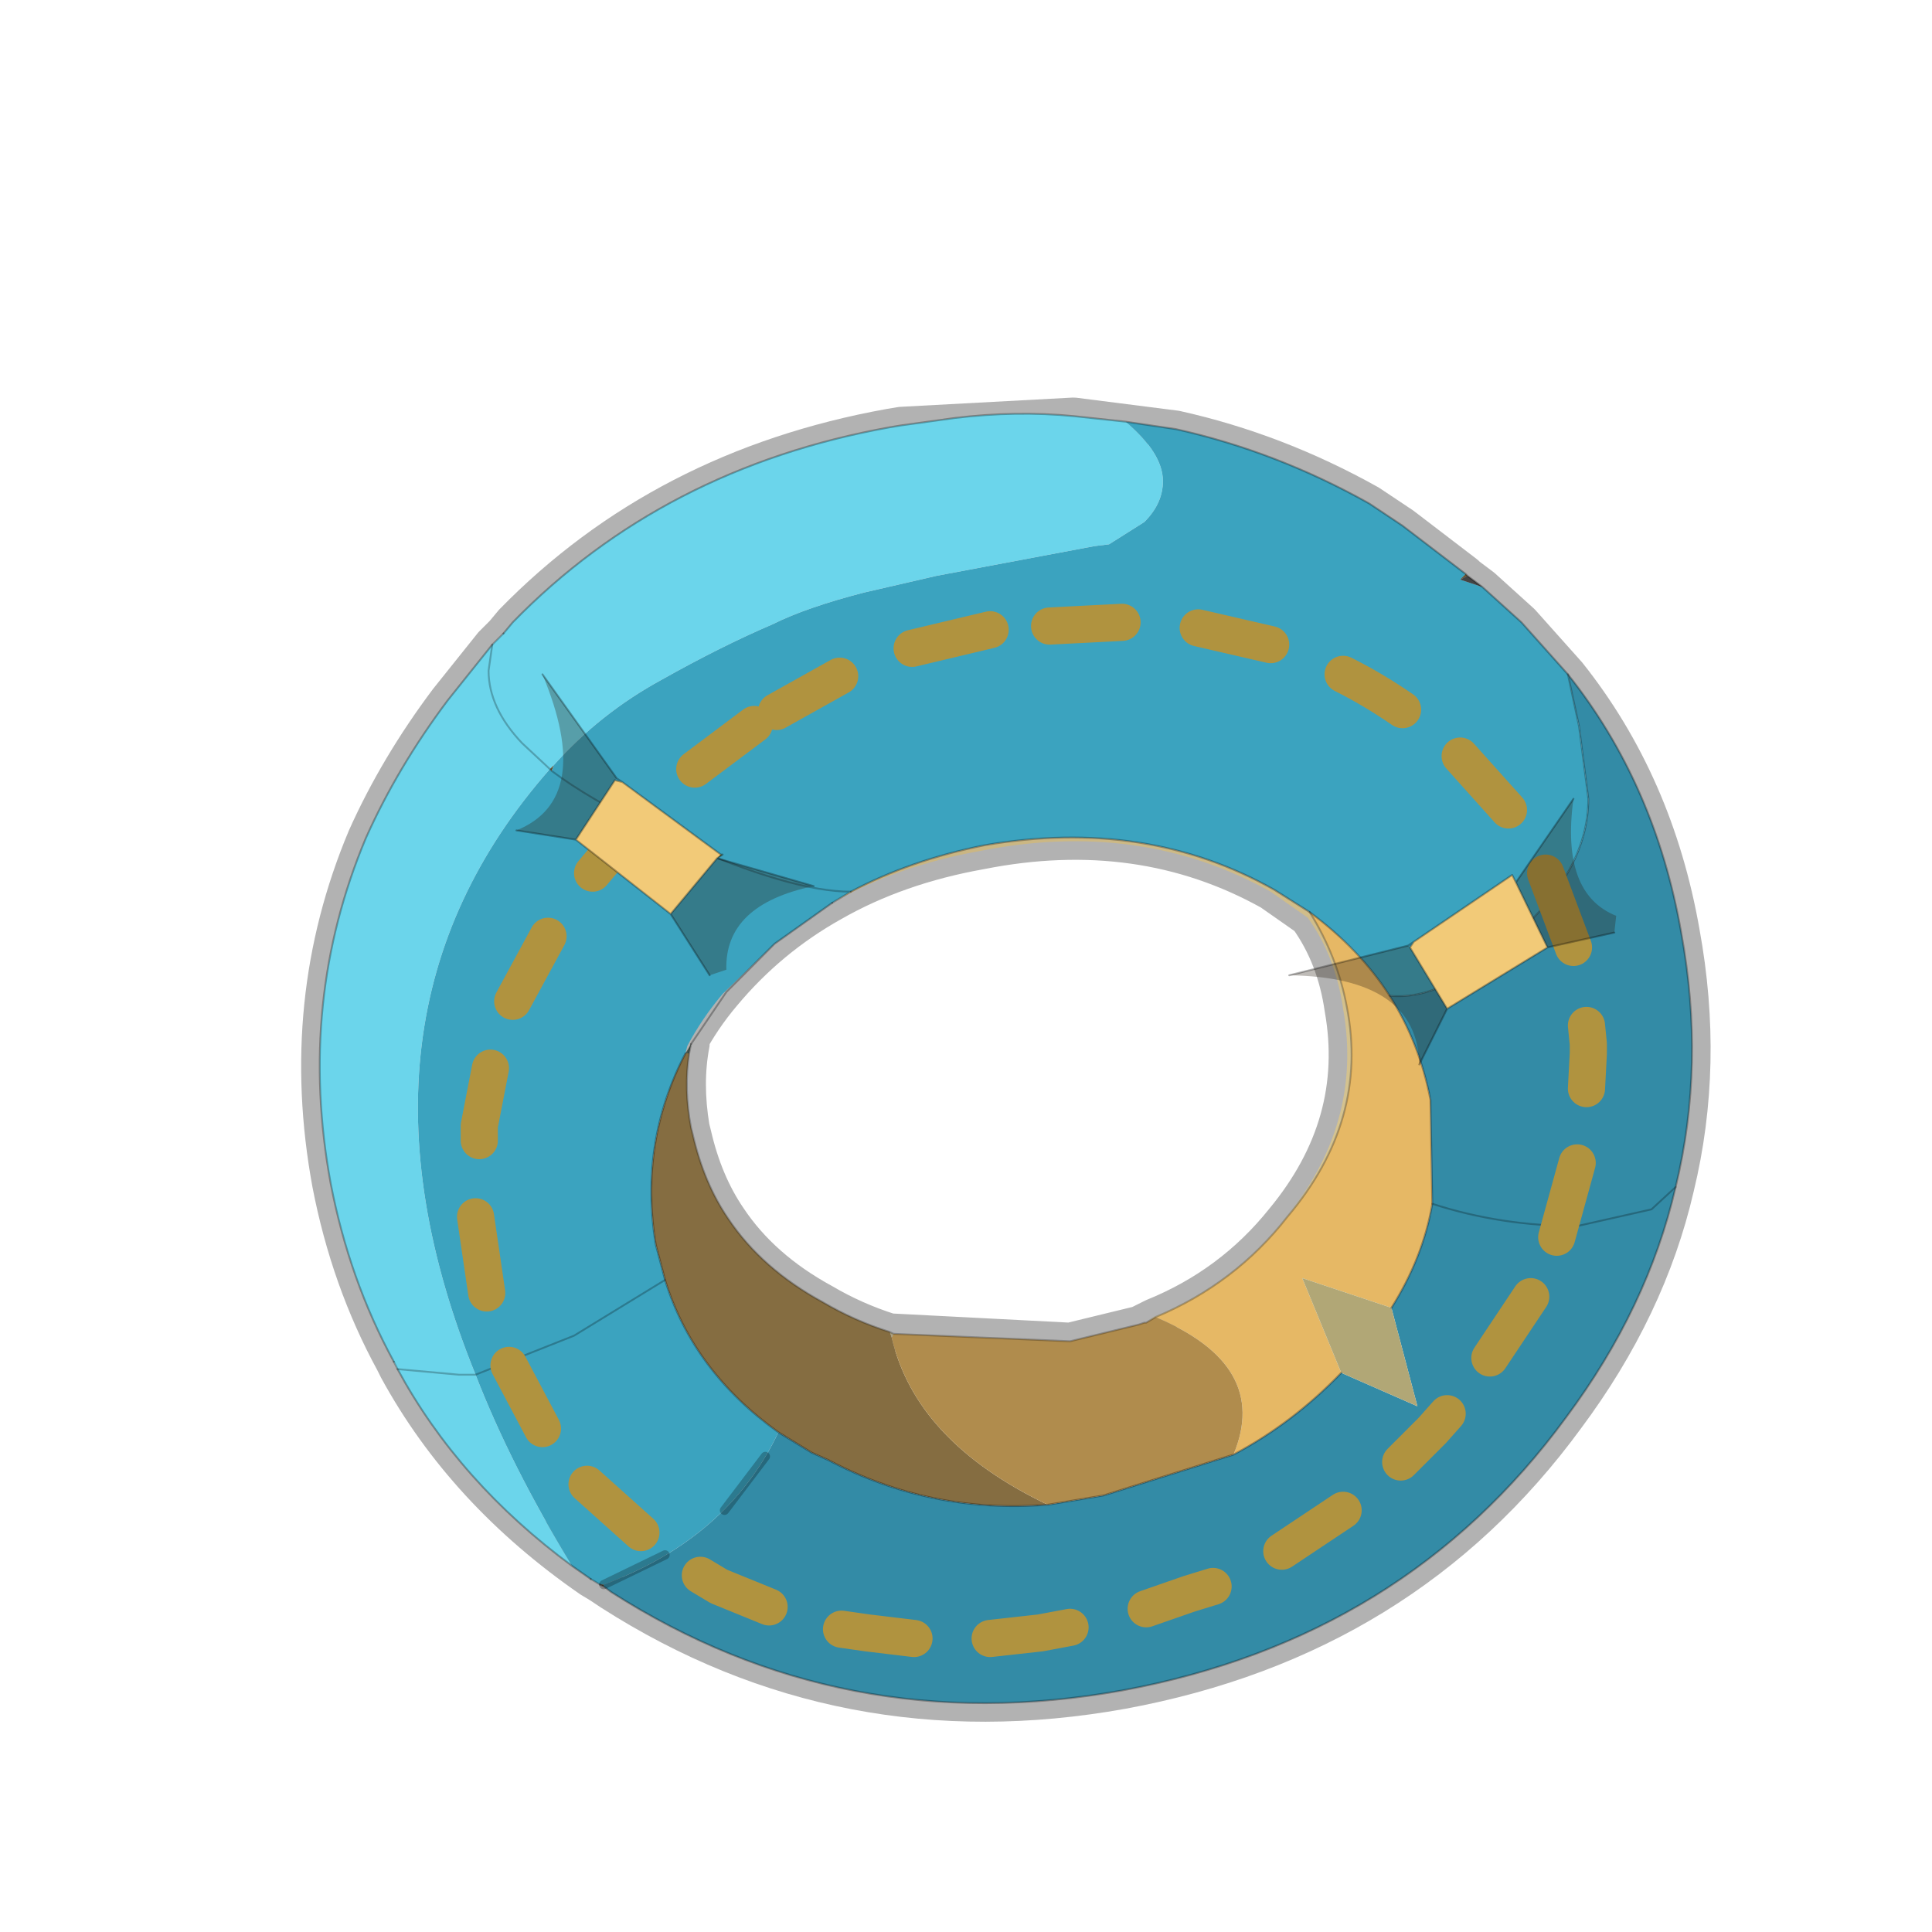 <?xml version="1.0" encoding="UTF-8" standalone="no"?>
<svg xmlns:xlink="http://www.w3.org/1999/xlink" height="520.0px" width="520.0px" xmlns="http://www.w3.org/2000/svg">
  <g transform="matrix(10.0, 0.0, 0.0, 10.0, 0.0, 0.0)">
    <use height="52.0" transform="matrix(1.0, 0.0, 0.0, 1.0, 0.0, 0.0)" width="52.0" xlink:href="#shape0"/>
  </g>
  <defs>
    <g id="shape0" transform="matrix(1.0, 0.0, 0.0, 1.0, 0.0, 0.0)">
      <path d="M52.0 0.0 L52.0 52.0 0.0 52.0 0.0 0.0 52.0 0.0" fill="#33cc33" fill-opacity="0.0" fill-rule="evenodd" stroke="none"/>
      <path d="M13.25 17.35 L12.05 18.85 Q10.7 20.65 9.85 22.55 8.0 26.95 8.9 31.85 9.4 34.45 10.6 36.65 L10.7 36.85 Q12.5 40.15 15.9 42.5 L16.15 42.65 16.45 42.85 Q22.7 46.85 30.2 45.5 37.8 44.1 42.15 38.15 44.35 35.2 45.1 31.95 45.9 28.65 45.25 25.1 44.55 21.1 42.2 18.15 L40.95 16.75 39.9 15.8 39.5 15.5 39.45 15.45 37.75 14.15 36.85 13.55 Q34.35 12.15 31.65 11.55 L28.9 11.2 24.25 11.45 23.95 11.5 Q17.85 12.6 13.8 16.75 L13.55 17.05 13.25 17.35 M35.2 24.7 Q35.95 25.75 36.15 27.15 36.7 30.25 34.55 32.85 33.15 34.6 31.05 35.45 L30.65 35.65 28.8 36.1 23.95 35.85 Q23.0 35.55 22.15 35.05 20.5 34.15 19.6 32.8 18.95 31.85 18.65 30.55 L18.6 30.35 Q18.4 29.15 18.6 28.1 L18.45 28.35 18.5 28.15 Q18.9 27.4 19.45 26.75 20.7 25.25 22.4 24.3 24.15 23.3 26.4 22.9 30.7 22.05 34.2 24.0 L35.2 24.7" fill="none" stroke="#000000" stroke-linecap="round" stroke-linejoin="round" stroke-opacity="0.302" stroke-width="1.0"/>
      <path d="M13.55 17.05 L13.8 16.75 Q17.85 12.6 23.95 11.5 L24.25 11.45 25.7 11.25 Q27.35 11.05 28.9 11.2 L30.3 11.35 Q31.3 12.2 31.3 12.95 31.3 13.55 30.8 14.05 L29.85 14.65 29.45 14.7 25.2 15.5 23.25 15.95 Q21.7 16.35 20.8 16.8 19.4 17.4 17.8 18.3 16.15 19.2 14.9 20.6 L14.8 20.7 14.05 20.0 Q13.15 19.05 13.15 18.05 L13.25 17.35 13.15 18.05 Q13.15 19.05 14.05 20.0 L14.8 20.7 Q8.9 27.4 12.8 37.0 13.75 39.45 15.4 42.15 12.35 39.9 10.7 36.85 L10.6 36.65 Q9.4 34.45 8.9 31.85 8.0 26.95 9.85 22.55 10.7 20.65 12.05 18.85 L13.25 17.35 13.55 17.05 M10.7 36.85 L12.35 37.0 12.8 37.0 12.35 37.0 10.7 36.85" fill="#6bd5eb" fill-rule="evenodd" stroke="none"/>
      <path d="M14.9 20.6 Q16.15 19.2 17.8 18.3 19.4 17.4 20.8 16.8 21.7 16.35 23.25 15.95 L25.2 15.5 29.45 14.7 29.85 14.65 30.8 14.05 Q31.3 13.55 31.3 12.95 31.3 12.2 30.3 11.35 L31.65 11.55 Q34.35 12.15 36.85 13.55 L37.75 14.15 39.45 15.45 39.3 15.6 39.9 15.8 40.95 16.75 42.2 18.15 42.5 19.55 42.75 21.5 Q42.75 23.45 40.7 25.25 38.85 26.95 37.4 26.8 36.6 25.55 35.25 24.55 L34.3 23.95 Q30.85 22.0 26.5 22.75 24.5 23.15 22.9 24.0 21.3 24.0 18.25 22.65 L17.5 22.3 Q15.85 21.5 14.85 20.75 15.85 21.5 17.5 22.3 L18.25 22.65 Q21.3 24.0 22.9 24.0 L22.4 24.3 20.85 25.4 19.45 26.75 Q18.9 27.4 18.5 28.15 L18.45 28.35 Q17.2 30.75 17.65 33.5 L17.9 34.45 Q18.65 36.9 20.95 38.55 19.6 41.4 16.25 42.65 L16.15 42.65 15.9 42.5 15.4 42.15 Q13.75 39.45 12.8 37.0 L15.45 35.95 17.9 34.45 15.45 35.95 12.8 37.0 Q8.9 27.4 14.8 20.7 L14.85 20.75 14.9 20.6" fill="#3ba3bf" fill-rule="evenodd" stroke="none"/>
      <path d="M14.8 20.7 L14.9 20.6 14.85 20.75 14.8 20.7 M16.25 42.7 L16.15 42.65 16.25 42.65 16.25 42.7" fill="#615437" fill-rule="evenodd" stroke="none"/>
      <path d="M18.6 28.1 L18.55 28.35 18.45 28.35 18.6 28.1" fill="#47564c" fill-rule="evenodd" stroke="none"/>
      <path d="M18.55 28.35 Q18.4 29.3 18.6 30.35 L18.65 30.55 Q18.95 31.85 19.6 32.8 20.5 34.15 22.15 35.05 23.0 35.55 23.95 35.85 L24.0 36.0 Q24.65 38.8 28.2 40.5 25.05 40.75 22.3 39.3 L21.85 39.1 20.95 38.55 Q18.65 36.9 17.9 34.45 L17.65 33.5 Q17.2 30.75 18.45 28.35 L18.55 28.35" fill="#856d41" fill-rule="evenodd" stroke="none"/>
      <path d="M39.45 15.45 L39.5 15.5 39.3 15.6 39.45 15.45" fill="url(#gradient0)" fill-rule="evenodd" stroke="none"/>
      <path d="M39.5 15.5 L39.9 15.8 39.3 15.6 39.5 15.5" fill="#444444" fill-rule="evenodd" stroke="none"/>
      <path d="M22.9 24.0 Q24.5 23.15 26.5 22.75 30.85 22.0 34.3 23.95 L35.25 24.55 Q36.0 25.75 36.25 27.1 36.85 30.15 34.65 32.75 33.25 34.55 31.1 35.45 L30.85 35.6 31.05 35.45 Q33.15 34.6 34.55 32.85 36.7 30.25 36.15 27.15 35.95 25.75 35.2 24.7 L34.2 24.0 Q30.7 22.05 26.4 22.9 24.15 23.3 22.4 24.3 L22.9 24.0" fill="url(#gradient1)" fill-rule="evenodd" stroke="none"/>
      <path d="M35.25 24.55 Q36.6 25.55 37.4 26.8 38.2 28.05 38.5 29.6 L38.55 32.4 Q38.3 33.85 37.45 35.2 L35.05 34.4 36.1 36.95 Q34.8 38.3 33.2 39.15 34.2 36.75 31.1 35.45 33.25 34.55 34.65 32.75 36.85 30.15 36.25 27.1 36.0 25.75 35.25 24.55" fill="#e6b865" fill-rule="evenodd" stroke="none"/>
      <path d="M42.2 18.15 Q44.55 21.1 45.25 25.1 45.9 28.65 45.1 31.95 44.35 35.2 42.15 38.15 37.8 44.1 30.2 45.5 22.7 46.85 16.45 42.85 L16.25 42.7 16.25 42.65 Q19.6 41.4 20.95 38.55 L21.85 39.1 22.3 39.3 Q25.05 40.75 28.2 40.5 L29.7 40.25 33.2 39.15 Q34.8 38.3 36.1 36.95 L38.15 37.85 37.45 35.2 Q38.3 33.85 38.55 32.4 L38.5 29.6 Q38.2 28.05 37.4 26.8 38.85 26.95 40.7 25.25 42.75 23.45 42.75 21.5 L42.5 19.55 42.2 18.15 M45.1 31.95 L44.45 32.55 42.45 33.0 Q40.4 33.0 38.55 32.4 40.4 33.0 42.45 33.0 L44.45 32.55 45.1 31.95" fill="#338ba6" fill-rule="evenodd" stroke="none"/>
      <path d="M36.1 36.95 L35.05 34.4 37.45 35.2 38.15 37.85 36.1 36.95" fill="#b1a776" fill-rule="evenodd" stroke="none"/>
      <path d="M24.05 35.9 L28.8 36.1 30.65 35.65 30.8 35.6 30.85 35.6 31.1 35.45 Q34.2 36.75 33.2 39.15 L29.7 40.25 28.2 40.5 Q24.65 38.8 24.0 36.0 L24.05 35.9" fill="#b08c4d" fill-rule="evenodd" stroke="none"/>
      <path d="M23.95 35.85 L24.05 35.9 24.0 36.0 23.95 35.85" fill="#aaa080" fill-rule="evenodd" stroke="none"/>
      <path d="M13.55 17.05 L13.25 17.35 13.15 18.05 Q13.15 19.05 14.05 20.0 L14.8 20.7 14.85 20.75 Q15.85 21.5 17.5 22.3 L18.25 22.65 Q21.3 24.0 22.9 24.0 M16.15 42.65 L15.9 42.5 M10.7 36.85 L10.6 36.65 M37.4 26.8 Q38.85 26.95 40.7 25.25 42.75 23.45 42.75 21.5 L42.5 19.55 42.2 18.15 M22.4 24.3 L22.9 24.0 M18.6 28.1 L18.55 28.35 Q18.4 29.3 18.6 30.35 L18.65 30.55 Q18.95 31.85 19.6 32.8 20.5 34.15 22.15 35.05 23.0 35.55 23.95 35.85 L24.05 35.9 28.8 36.1 30.65 35.65 30.8 35.6 30.85 35.6 31.1 35.45 Q33.25 34.55 34.65 32.75 36.85 30.15 36.25 27.1 36.0 25.75 35.25 24.55 M38.55 32.4 Q40.4 33.0 42.45 33.0 L44.45 32.55 45.1 31.95 M12.8 37.0 L12.35 37.0 10.7 36.85 M17.9 34.45 L15.45 35.95 12.8 37.0" fill="none" stroke="#000000" stroke-linecap="round" stroke-linejoin="round" stroke-opacity="0.251" stroke-width="0.05"/>
      <path d="M30.3 11.35 L28.9 11.2 Q27.35 11.05 25.7 11.25 L24.25 11.45 23.95 11.5 Q17.85 12.6 13.8 16.75 L13.55 17.05 M30.3 11.35 L31.65 11.55 Q34.35 12.15 36.85 13.55 L37.75 14.15 39.45 15.45 39.5 15.5 39.9 15.8 40.95 16.75 42.2 18.15 Q44.55 21.1 45.25 25.1 45.9 28.65 45.1 31.95 44.35 35.2 42.15 38.15 37.8 44.1 30.2 45.5 22.7 46.85 16.45 42.85 L16.25 42.7 16.15 42.65 M15.9 42.5 L15.4 42.15 Q12.35 39.9 10.7 36.85 M10.6 36.65 Q9.4 34.45 8.9 31.85 8.0 26.95 9.85 22.55 10.7 20.65 12.05 18.85 L13.25 17.35 M22.9 24.0 Q24.5 23.15 26.5 22.75 30.85 22.0 34.3 23.95 L35.25 24.55 Q36.6 25.55 37.4 26.8 M20.85 25.4 L22.4 24.3 M20.85 25.4 L19.55 26.7 18.6 28.1 M18.45 28.35 Q17.2 30.75 17.65 33.5 L17.9 34.45 Q18.65 36.9 20.95 38.55 L21.85 39.1 22.3 39.3 Q25.05 40.75 28.2 40.5 M37.45 35.2 Q38.3 33.85 38.55 32.4 L38.5 29.6 Q38.2 28.05 37.4 26.8 M36.1 36.95 Q34.8 38.3 33.2 39.15 L29.7 40.25 28.2 40.5" fill="none" stroke="#000000" stroke-linecap="round" stroke-linejoin="round" stroke-opacity="0.302" stroke-width="0.05"/>
      <path d="M19.5 40.65 L20.6 39.2 M16.25 42.65 L17.9 41.85" fill="none" stroke="#000000" stroke-linecap="round" stroke-linejoin="round" stroke-opacity="0.251" stroke-width="0.25"/>
      <path d="M18.7 20.7 L19.1 20.4 20.3 19.5 M15.95 23.5 L17.0 22.25 17.2 22.05 M13.8 26.95 L14.75 25.2 M12.9 30.7 L12.9 30.3 13.2 28.75 M36.15 18.15 Q36.95 18.55 37.75 19.1 M28.25 16.85 L30.2 16.75 M24.55 17.45 L26.65 16.95 M42.7 27.6 L42.75 28.1 42.75 28.35 42.7 29.3 M41.6 23.5 L42.35 25.5 M39.3 20.35 L40.6 21.8 M32.25 16.9 L34.2 17.35 M20.9 19.15 L22.6 18.2 M36.15 40.65 L34.5 41.75 M38.95 38.05 L38.55 38.5 37.7 39.35 M41.2 34.9 L40.1 36.55 M32.65 42.7 L32.0 42.9 30.85 43.3 M24.6 44.1 L23.35 43.95 22.65 43.85 M28.8 43.8 L28.0 43.95 26.65 44.1 M13.1 34.8 L12.8 32.75 M14.6 38.45 L13.7 36.75 M17.25 41.25 L15.8 39.95 M20.7 43.25 L19.35 42.7 18.85 42.4 M42.45 31.3 L41.9 33.3" fill="none" stroke="#b0933f" stroke-linecap="round" stroke-linejoin="round" stroke-width="1.0"/>
      <path d="M16.55 21.0 L15.5 22.6 13.9 22.35 Q16.0 21.5 14.6 18.15 L16.6 20.95 16.55 21.0 M18.05 24.6 L19.3 23.1 21.9 23.85 Q19.5 24.35 19.55 26.1 L19.1 26.25 18.05 24.6" fill="#292011" fill-opacity="0.302" fill-rule="evenodd" stroke="none"/>
      <path d="M19.3 23.1 L19.4 23.0 19.45 23.0 19.3 23.1" fill="#704d00" fill-rule="evenodd" stroke="none"/>
      <path d="M19.4 23.0 L19.3 23.1 18.05 24.6 15.5 22.6 16.55 21.0 16.75 21.05 19.4 23.0" fill="#f2ca78" fill-rule="evenodd" stroke="none"/>
      <path d="M19.3 23.1 L19.45 23.0 19.4 23.0 16.75 21.05 16.55 21.0 15.5 22.6 18.05 24.6 19.3 23.1 21.9 23.85 M19.1 26.25 L18.05 24.6 M16.75 21.05 L16.6 20.95 14.6 18.15 M13.9 22.35 L15.5 22.6" fill="none" stroke="#000000" stroke-linecap="round" stroke-linejoin="round" stroke-opacity="0.302" stroke-width="0.05"/>
      <path d="M37.95 25.5 L38.95 27.15 38.2 28.65 Q38.15 26.3 34.7 26.25 L37.9 25.45 37.95 25.5 M41.65 25.5 L40.8 23.75 42.35 21.5 Q42.0 24.05 43.5 24.65 L43.45 25.1 41.65 25.5" fill="#292011" fill-opacity="0.302" fill-rule="evenodd" stroke="none"/>
      <path d="M37.95 25.5 L38.05 25.35 40.7 23.55 40.8 23.75 41.65 25.5 38.95 27.15 37.95 25.5" fill="#f2ca78" fill-rule="evenodd" stroke="none"/>
      <path d="M40.8 23.75 L40.7 23.55 38.05 25.35 37.95 25.5 38.95 27.15 41.65 25.5 40.8 23.75 42.35 21.5 M43.45 25.1 L41.65 25.5 M38.2 28.65 L38.95 27.15 M37.9 25.45 L34.7 26.25 M38.05 25.35 L37.9 25.45" fill="none" stroke="#000000" stroke-linecap="round" stroke-linejoin="round" stroke-opacity="0.302" stroke-width="0.05"/>
    </g>
    <linearGradient gradientTransform="matrix(0.013, -0.002, 0.001, 0.005, 19.4, 16.75)" gradientUnits="userSpaceOnUse" id="gradient0" spreadMethod="pad" x1="-819.2" x2="819.2">
      <stop offset="0.0" stop-color="#7c6c38"/>
      <stop offset="1.0" stop-color="#685231"/>
    </linearGradient>
    <linearGradient gradientTransform="matrix(0.012, 0.016, -0.018, 0.013, 27.85, 29.55)" gradientUnits="userSpaceOnUse" id="gradient1" spreadMethod="pad" x1="-819.2" x2="819.2">
      <stop offset="0.0" stop-color="#c2ac78"/>
      <stop offset="1.0" stop-color="#dece9b"/>
    </linearGradient>
  </defs>
</svg>
